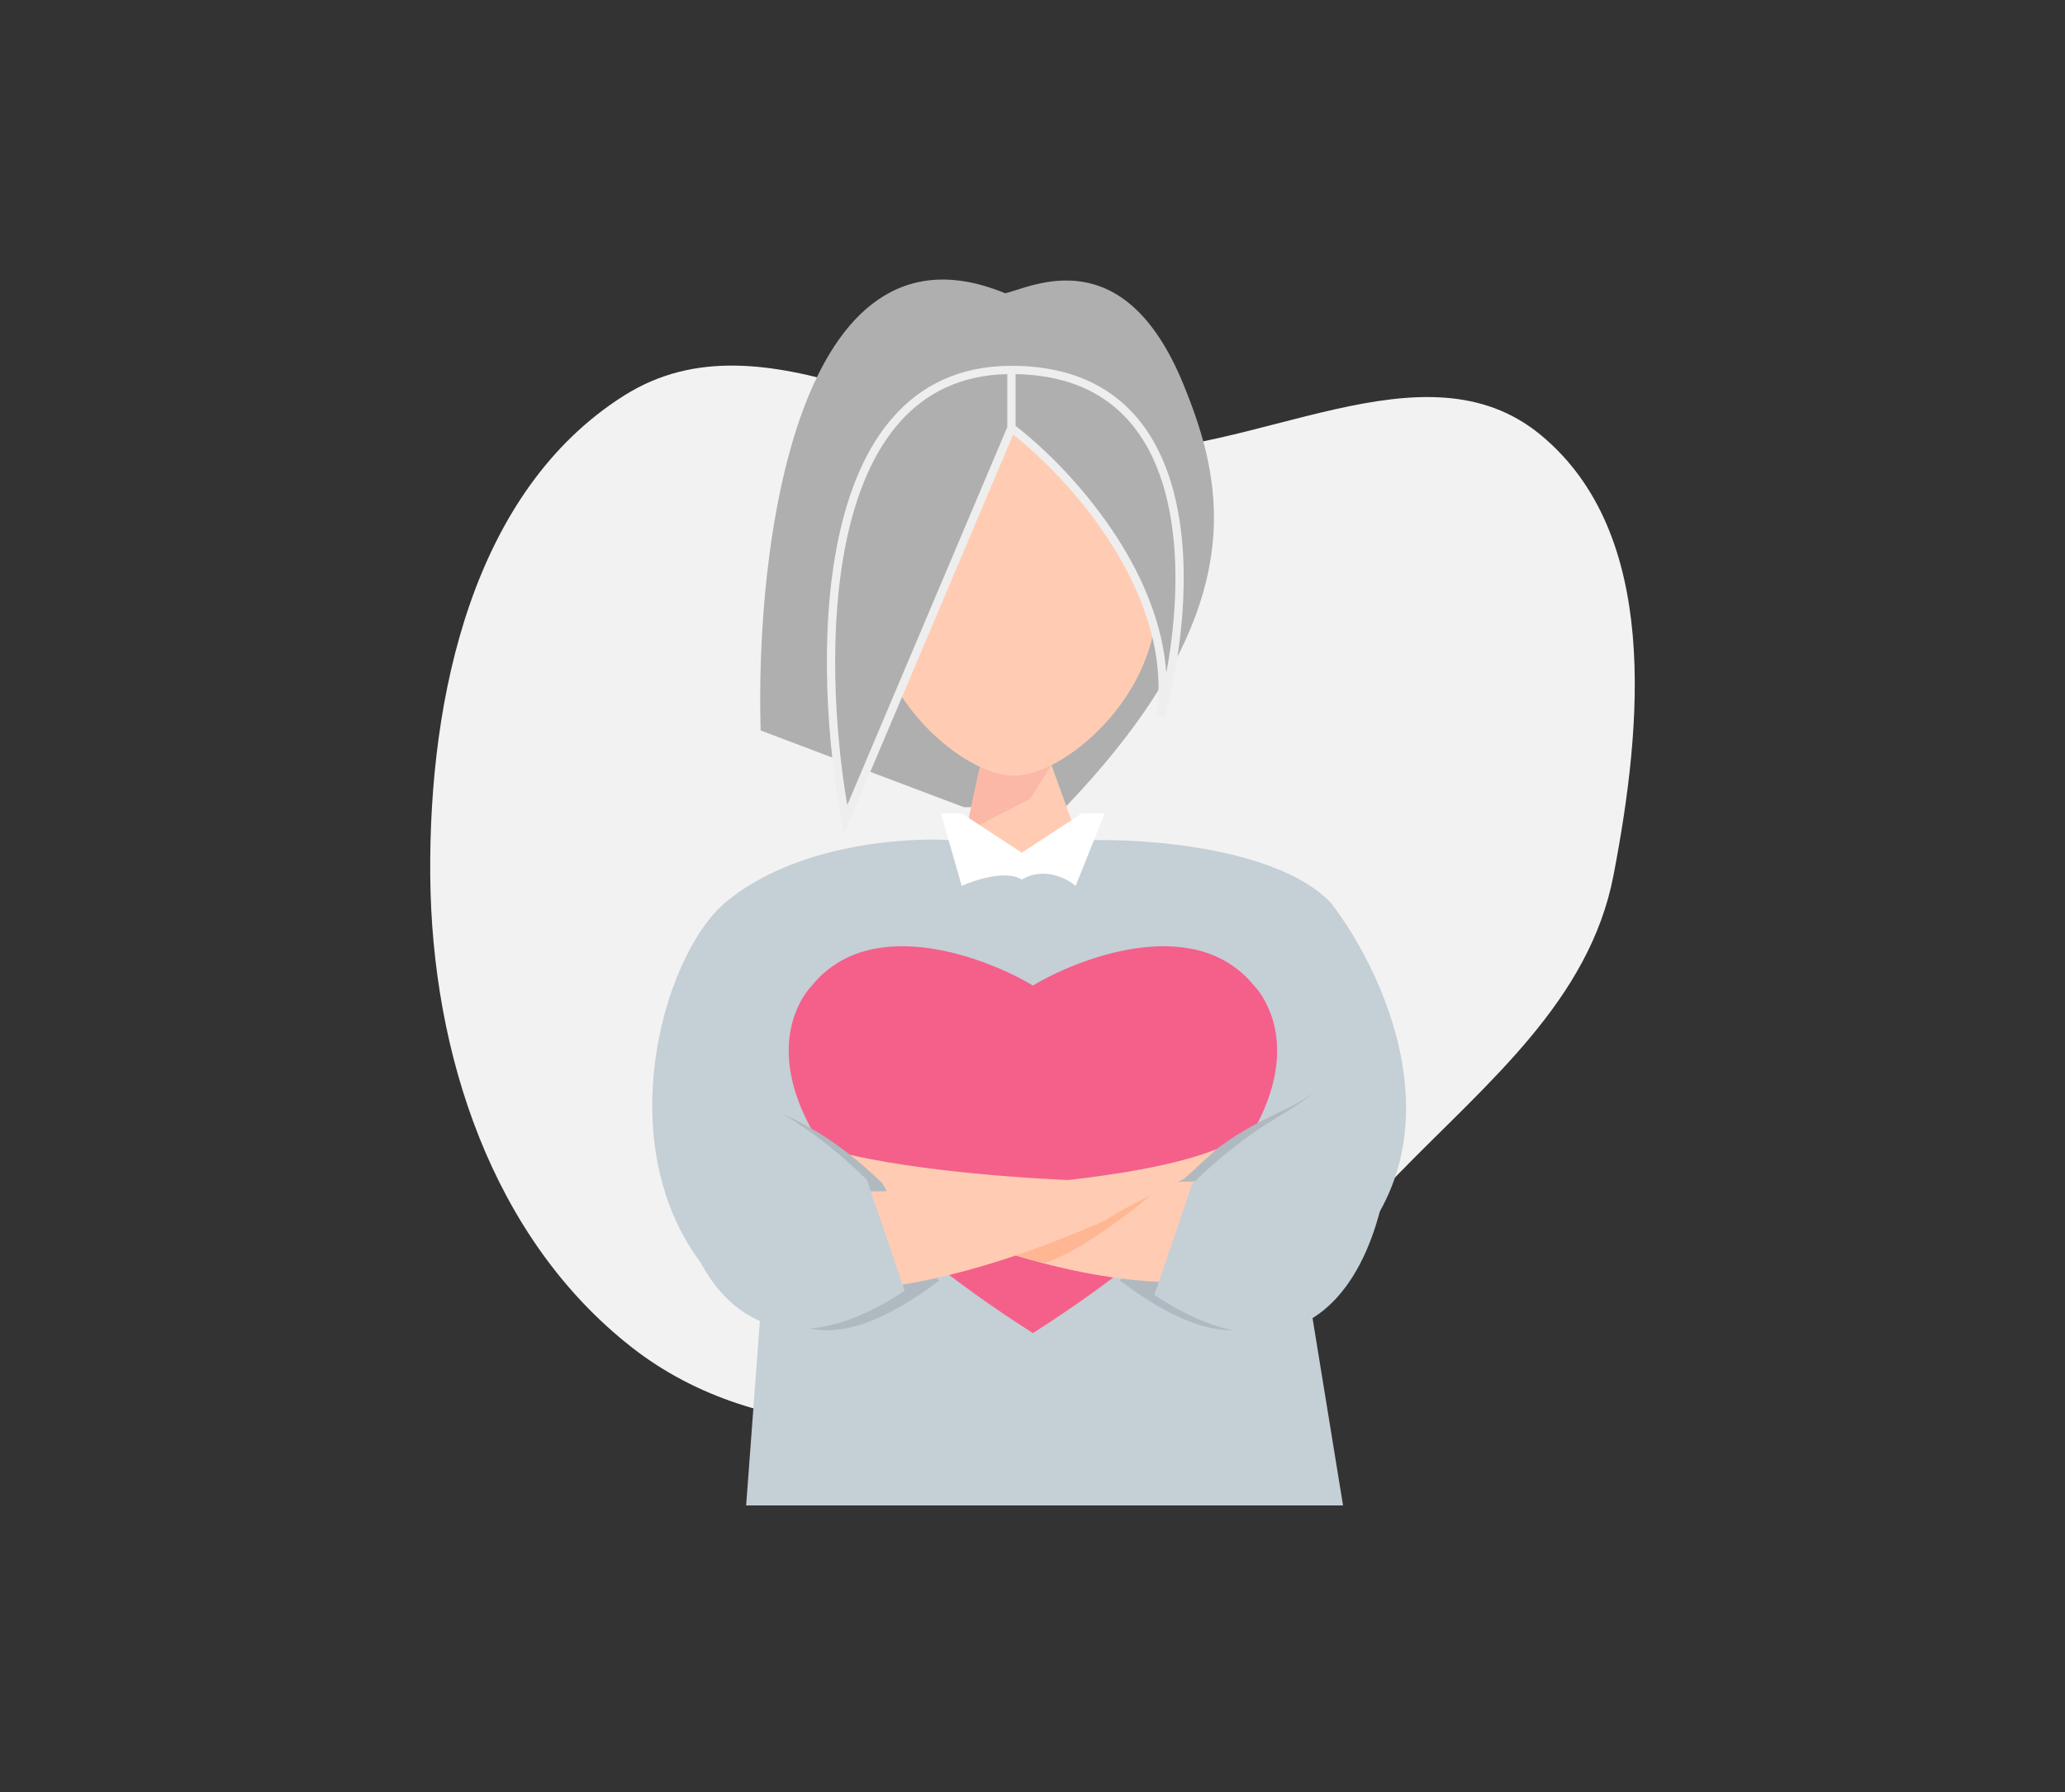 <svg width="288" height="250" viewBox="0 0 288 250" fill="none" xmlns="http://www.w3.org/2000/svg">
<rect x="0" y="0" width="288" height="250" fill="#333333" stroke="none"/>
<mask id="mask0_3156_3892" style="mask-type:alpha" maskUnits="userSpaceOnUse" x="0" y="0" width="288" height="250">
<path d="M287.75 0H0V250H287.75V0Z" fill="white"/>
</mask>
<g mask="url(#mask0_3156_3892)">
<path fill-rule="evenodd" clip-rule="evenodd" d="M153.757 62.978C174.948 63.898 198.579 47.147 214.927 60.715C231.486 74.457 229.099 100.948 225.027 122.125C221.675 139.561 207.497 150.965 195.133 163.663C182.531 176.604 171.338 191.32 153.757 195.317C131.448 200.389 106.21 202.082 88.153 187.985C68.626 172.74 60.209 146.958 60.005 122.125C59.799 97.087 65.944 68.491 87.061 55.168C106.762 42.739 130.51 61.97 153.757 62.978Z" fill="#F2F2F2"/>
<path d="M104.062 210.01L108.687 147.862H177.194L187.311 210.01H104.062Z" fill="#C5CFD6"/>
<path d="M101.172 125.894C110.806 117.813 126.224 116.74 132.968 117.222L142.796 120.691L151.468 117.222C159.754 116.933 178.177 118.262 185.577 125.894C193.767 136.492 205.001 161.795 184.42 178.213H99.438C84.406 161.448 92.211 133.409 101.172 125.894Z" fill="#C5CFD6"/>
<path d="M165.053 53.629C156.671 33.106 143.759 40.14 140.194 40.91C111.057 28.886 105.315 76.561 106.086 101.902L134.413 112.597H148.577C174.939 85.079 170.743 67.558 165.053 53.629Z" fill="#AFAFAF"/>
<path d="M134.702 116.066L137.015 105.37L145.108 102.48L150.022 116.066L142.362 121.269L134.702 116.066Z" fill="#FFCCB3"/>
<path d="M134.702 116.066L137.015 105.37L148.577 103.636L143.663 111.441L134.702 116.066Z" fill="#FBB8A6"/>
<path d="M161.356 83.643C161.356 97.373 148.348 108.213 141.411 108.213C134.473 108.213 121.466 97.373 121.466 83.643C121.466 69.914 130.395 58.784 141.411 58.784C152.426 58.784 161.356 69.914 161.356 83.643Z" fill="#FFCCB3"/>
<path d="M141.061 59.699L117.937 114.331C113.986 93.423 113.081 51.606 141.061 51.606C168.348 51.606 166.306 83.787 161.874 99.878C164.417 82.304 149.059 65.769 141.061 59.699Z" fill="#AFAFAF"/>
<path fill-rule="evenodd" clip-rule="evenodd" d="M118.163 112.314L140.483 59.582V52.19C133.946 52.33 129.094 54.844 125.52 58.851C121.824 62.995 119.468 68.767 118.09 75.248C115.499 87.442 116.408 101.966 118.163 112.314ZM141.64 52.189V59.413C145.676 62.523 151.43 68.143 155.908 75.164C159.426 80.68 162.181 87.101 162.659 93.87C164.036 86.51 164.6 77.559 162.799 69.839C161.643 64.884 159.523 60.478 156.058 57.312C152.704 54.247 148.041 52.299 141.64 52.189ZM141.301 60.616L117.724 116.318L117.369 114.439C115.386 103.944 114.16 88.178 116.959 75.007C118.359 68.421 120.776 62.432 124.657 58.081C128.555 53.711 133.902 51.028 141.062 51.028C148.005 51.028 153.14 53.078 156.838 56.459C160.527 59.83 162.735 64.475 163.925 69.576C166.302 79.764 164.66 91.939 162.431 100.032L161.302 99.796C162.546 91.199 159.416 82.814 154.933 75.785C150.671 69.103 145.224 63.707 141.301 60.616Z" fill="#EEEEEE"/>
<path fill-rule="evenodd" clip-rule="evenodd" d="M144.059 137.487C138.066 133.848 121.584 127.213 113.236 137.487C113.236 137.487 95.256 154.825 144.059 185.969C192.863 154.825 174.883 137.487 174.883 137.487C166.535 127.213 150.053 133.848 144.059 137.487Z" fill="#F4608A"/>
<path d="M134.124 113.464L142.507 118.956L150.89 113.464H154.069L150.022 123.581C148.77 122.521 145.513 120.864 142.507 122.714C140.426 121.326 136.051 122.714 134.124 123.581L131.234 113.464H134.124Z" fill="white"/>
<path fill-rule="evenodd" clip-rule="evenodd" d="M193.167 141.962C186.509 159.237 187.453 202.282 156.209 178.654L164.146 165.029C178.772 150.898 183.709 158.212 189.887 141.925L192.268 141.264L193.167 141.962Z" fill="#B0B9C0"/>
<path d="M176.281 163.984L180.875 175.023C180.875 175.023 165.632 186.885 125.163 168.963C122.042 166.929 119.748 165.954 114.179 163.182L111 158.846C125.742 164.917 166.477 165.963 176.281 163.984Z" fill="#FFCCB3"/>
<path fill-rule="evenodd" clip-rule="evenodd" d="M193.166 141.017C197.824 169.595 187.234 198.055 160.994 180.639C163.057 174.585 164.214 171.191 166.277 165.137C180.777 151.106 183.894 157.259 189.867 140.931L192.252 140.3L193.166 141.017Z" fill="#C5CFD6"/>
<path fill-rule="evenodd" clip-rule="evenodd" d="M94.004 141.962C100.661 159.237 99.717 202.282 130.961 178.654L123.025 165.029C108.398 150.898 103.461 158.212 97.284 141.925L94.903 141.264L94.004 141.962Z" fill="#B0B9C0"/>
<path d="M145.686 176.19C151.005 174.571 159.658 167.614 163.319 164.338L133.835 171.565C135.916 173.415 142.603 175.419 145.686 176.19Z" fill="#FFB692"/>
<path d="M103.034 165.26L98.44 176.299C98.44 176.299 113.683 188.161 154.152 170.24C157.273 168.205 159.567 167.23 165.136 164.459L169.678 160.292C154.936 166.362 112.838 167.24 103.034 165.26Z" fill="#FFCCB3"/>
<path fill-rule="evenodd" clip-rule="evenodd" d="M94.004 140.439C89.346 169.017 99.936 197.477 126.176 180.061C124.113 174.007 122.957 170.613 120.894 164.559C106.393 150.528 103.276 156.681 97.303 140.353L94.919 139.722L94.004 140.439Z" fill="#C5CFD6"/>
</g>
</svg>
